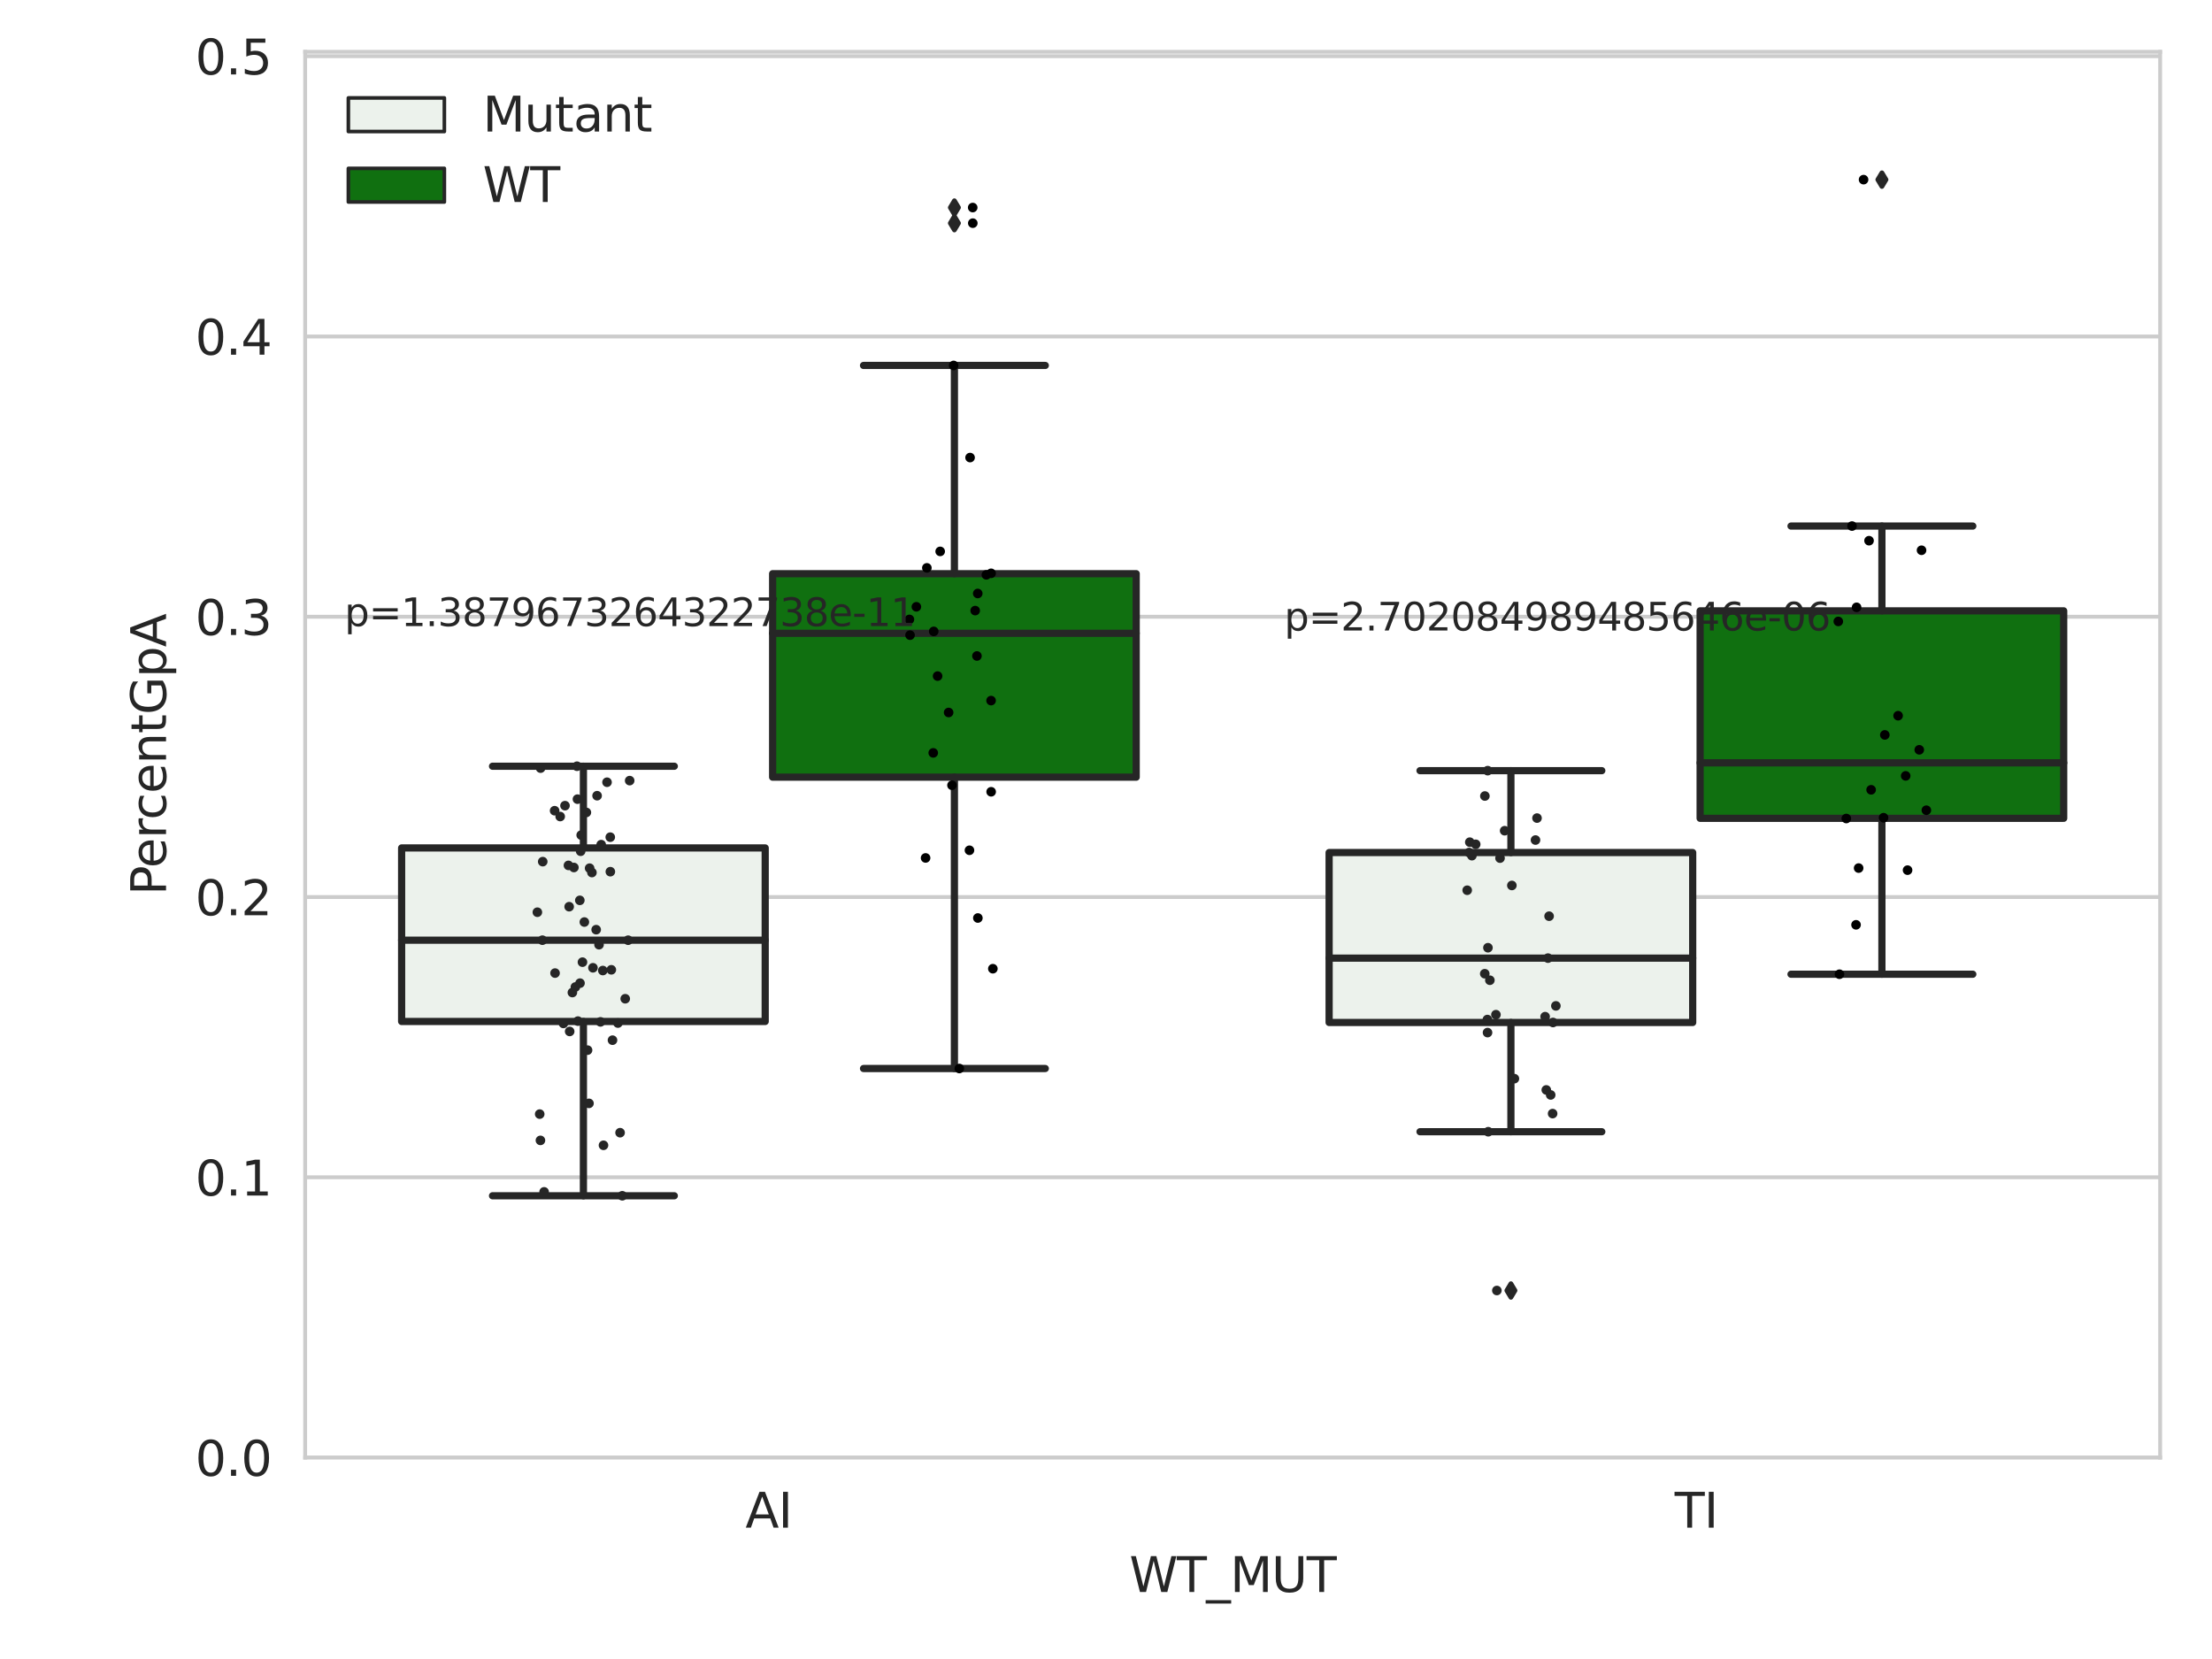 <?xml version="1.0" encoding="utf-8" standalone="no"?>
<!DOCTYPE svg PUBLIC "-//W3C//DTD SVG 1.1//EN"
  "http://www.w3.org/Graphics/SVG/1.1/DTD/svg11.dtd">
<svg xmlns:xlink="http://www.w3.org/1999/xlink" width="460.8pt" height="345.6pt" viewBox="0 0 460.8 345.6" xmlns="http://www.w3.org/2000/svg" version="1.1">
 <defs>
  <style type="text/css">*{stroke-linejoin: round; stroke-linecap: butt}</style>
 </defs>
 <g id="figure_1">
  <g id="patch_1">
   <path d="M 0 345.6 
L 460.8 345.6 
L 460.8 0 
L 0 0 
z
" style="fill: #ffffff"/>
  </g>
  <g id="axes_1">
   <g id="patch_2">
    <path d="M 63.571 303.64 
L 450 303.64 
L 450 10.8 
L 63.571 10.8 
z
" style="fill: #ffffff"/>
   </g>
   <g id="matplotlib.axis_1">
    <g id="xtick_1">
     <g id="text_1">
      <!-- AI -->
      <g style="fill: #262626" transform="translate(155.283 318.238)scale(0.1 -0.1)">
       <defs>
        <path id="DejaVuSans-41" d="M 2188 4044 
L 1331 1722 
L 3047 1722 
L 2188 4044 
z
M 1831 4666 
L 2547 4666 
L 4325 0 
L 3669 0 
L 3244 1197 
L 1141 1197 
L 716 0 
L 50 0 
L 1831 4666 
z
" transform="scale(0.016)"/>
        <path id="DejaVuSans-49" d="M 628 4666 
L 1259 4666 
L 1259 0 
L 628 0 
L 628 4666 
z
" transform="scale(0.016)"/>
       </defs>
       <use xlink:href="#DejaVuSans-41"/>
       <use xlink:href="#DejaVuSans-49" x="68.408"/>
      </g>
     </g>
    </g>
    <g id="xtick_2">
     <g id="text_2">
      <!-- TI -->
      <g style="fill: #262626" transform="translate(348.864 318.238)scale(0.1 -0.1)">
       <defs>
        <path id="DejaVuSans-54" d="M -19 4666 
L 3928 4666 
L 3928 4134 
L 2272 4134 
L 2272 0 
L 1638 0 
L 1638 4134 
L -19 4134 
L -19 4666 
z
" transform="scale(0.016)"/>
       </defs>
       <use xlink:href="#DejaVuSans-54"/>
       <use xlink:href="#DejaVuSans-49" x="61.084"/>
      </g>
     </g>
    </g>
    <g id="text_3">
     <!-- WT_MUT -->
     <g style="fill: #262626" transform="translate(235.261 331.638)scale(0.1 -0.1)">
      <defs>
       <path id="DejaVuSans-57" d="M 213 4666 
L 850 4666 
L 1831 722 
L 2809 4666 
L 3519 4666 
L 4500 722 
L 5478 4666 
L 6119 4666 
L 4947 0 
L 4153 0 
L 3169 4050 
L 2175 0 
L 1381 0 
L 213 4666 
z
" transform="scale(0.016)"/>
       <path id="DejaVuSans-5f" d="M 3263 -1063 
L 3263 -1509 
L -63 -1509 
L -63 -1063 
L 3263 -1063 
z
" transform="scale(0.016)"/>
       <path id="DejaVuSans-4d" d="M 628 4666 
L 1569 4666 
L 2759 1491 
L 3956 4666 
L 4897 4666 
L 4897 0 
L 4281 0 
L 4281 4097 
L 3078 897 
L 2444 897 
L 1241 4097 
L 1241 0 
L 628 0 
L 628 4666 
z
" transform="scale(0.016)"/>
       <path id="DejaVuSans-55" d="M 556 4666 
L 1191 4666 
L 1191 1831 
Q 1191 1081 1462 751 
Q 1734 422 2344 422 
Q 2950 422 3222 751 
Q 3494 1081 3494 1831 
L 3494 4666 
L 4128 4666 
L 4128 1753 
Q 4128 841 3676 375 
Q 3225 -91 2344 -91 
Q 1459 -91 1007 375 
Q 556 841 556 1753 
L 556 4666 
z
" transform="scale(0.016)"/>
      </defs>
      <use xlink:href="#DejaVuSans-57"/>
      <use xlink:href="#DejaVuSans-54" x="98.877"/>
      <use xlink:href="#DejaVuSans-5f" x="159.961"/>
      <use xlink:href="#DejaVuSans-4d" x="209.961"/>
      <use xlink:href="#DejaVuSans-55" x="296.24"/>
      <use xlink:href="#DejaVuSans-54" x="369.434"/>
     </g>
    </g>
   </g>
   <g id="matplotlib.axis_2">
    <g id="ytick_1">
     <g id="line2d_1">
      <path d="M 63.571 303.64 
L 450 303.64 
" clip-path="url(#pfbb193165b)" style="fill: none; stroke: #cccccc; stroke-width: 0.8; stroke-linecap: round"/>
     </g>
     <g id="text_4">
      <!-- 0.0 -->
      <g style="fill: #262626" transform="translate(40.668 307.439)scale(0.1 -0.1)">
       <defs>
        <path id="DejaVuSans-30" d="M 2034 4250 
Q 1547 4250 1301 3770 
Q 1056 3291 1056 2328 
Q 1056 1369 1301 889 
Q 1547 409 2034 409 
Q 2525 409 2770 889 
Q 3016 1369 3016 2328 
Q 3016 3291 2770 3770 
Q 2525 4250 2034 4250 
z
M 2034 4750 
Q 2819 4750 3233 4129 
Q 3647 3509 3647 2328 
Q 3647 1150 3233 529 
Q 2819 -91 2034 -91 
Q 1250 -91 836 529 
Q 422 1150 422 2328 
Q 422 3509 836 4129 
Q 1250 4750 2034 4750 
z
" transform="scale(0.016)"/>
        <path id="DejaVuSans-2e" d="M 684 794 
L 1344 794 
L 1344 0 
L 684 0 
L 684 794 
z
" transform="scale(0.016)"/>
       </defs>
       <use xlink:href="#DejaVuSans-30"/>
       <use xlink:href="#DejaVuSans-2e" x="63.623"/>
       <use xlink:href="#DejaVuSans-30" x="95.41"/>
      </g>
     </g>
    </g>
    <g id="ytick_2">
     <g id="line2d_2">
      <path d="M 63.571 245.254 
L 450 245.254 
" clip-path="url(#pfbb193165b)" style="fill: none; stroke: #cccccc; stroke-width: 0.8; stroke-linecap: round"/>
     </g>
     <g id="text_5">
      <!-- 0.1 -->
      <g style="fill: #262626" transform="translate(40.668 249.053)scale(0.1 -0.1)">
       <defs>
        <path id="DejaVuSans-31" d="M 794 531 
L 1825 531 
L 1825 4091 
L 703 3866 
L 703 4441 
L 1819 4666 
L 2450 4666 
L 2450 531 
L 3481 531 
L 3481 0 
L 794 0 
L 794 531 
z
" transform="scale(0.016)"/>
       </defs>
       <use xlink:href="#DejaVuSans-30"/>
       <use xlink:href="#DejaVuSans-2e" x="63.623"/>
       <use xlink:href="#DejaVuSans-31" x="95.41"/>
      </g>
     </g>
    </g>
    <g id="ytick_3">
     <g id="line2d_3">
      <path d="M 63.571 186.867 
L 450 186.867 
" clip-path="url(#pfbb193165b)" style="fill: none; stroke: #cccccc; stroke-width: 0.8; stroke-linecap: round"/>
     </g>
     <g id="text_6">
      <!-- 0.2 -->
      <g style="fill: #262626" transform="translate(40.668 190.666)scale(0.1 -0.1)">
       <defs>
        <path id="DejaVuSans-32" d="M 1228 531 
L 3431 531 
L 3431 0 
L 469 0 
L 469 531 
Q 828 903 1448 1529 
Q 2069 2156 2228 2338 
Q 2531 2678 2651 2914 
Q 2772 3150 2772 3378 
Q 2772 3750 2511 3984 
Q 2250 4219 1831 4219 
Q 1534 4219 1204 4116 
Q 875 4013 500 3803 
L 500 4441 
Q 881 4594 1212 4672 
Q 1544 4750 1819 4750 
Q 2544 4750 2975 4387 
Q 3406 4025 3406 3419 
Q 3406 3131 3298 2873 
Q 3191 2616 2906 2266 
Q 2828 2175 2409 1742 
Q 1991 1309 1228 531 
z
" transform="scale(0.016)"/>
       </defs>
       <use xlink:href="#DejaVuSans-30"/>
       <use xlink:href="#DejaVuSans-2e" x="63.623"/>
       <use xlink:href="#DejaVuSans-32" x="95.41"/>
      </g>
     </g>
    </g>
    <g id="ytick_4">
     <g id="line2d_4">
      <path d="M 63.571 128.481 
L 450 128.481 
" clip-path="url(#pfbb193165b)" style="fill: none; stroke: #cccccc; stroke-width: 0.8; stroke-linecap: round"/>
     </g>
     <g id="text_7">
      <!-- 0.3 -->
      <g style="fill: #262626" transform="translate(40.668 132.28)scale(0.1 -0.1)">
       <defs>
        <path id="DejaVuSans-33" d="M 2597 2516 
Q 3050 2419 3304 2112 
Q 3559 1806 3559 1356 
Q 3559 666 3084 287 
Q 2609 -91 1734 -91 
Q 1441 -91 1130 -33 
Q 819 25 488 141 
L 488 750 
Q 750 597 1062 519 
Q 1375 441 1716 441 
Q 2309 441 2620 675 
Q 2931 909 2931 1356 
Q 2931 1769 2642 2001 
Q 2353 2234 1838 2234 
L 1294 2234 
L 1294 2753 
L 1863 2753 
Q 2328 2753 2575 2939 
Q 2822 3125 2822 3475 
Q 2822 3834 2567 4026 
Q 2313 4219 1838 4219 
Q 1578 4219 1281 4162 
Q 984 4106 628 3988 
L 628 4550 
Q 988 4650 1302 4700 
Q 1616 4750 1894 4750 
Q 2613 4750 3031 4423 
Q 3450 4097 3450 3541 
Q 3450 3153 3228 2886 
Q 3006 2619 2597 2516 
z
" transform="scale(0.016)"/>
       </defs>
       <use xlink:href="#DejaVuSans-30"/>
       <use xlink:href="#DejaVuSans-2e" x="63.623"/>
       <use xlink:href="#DejaVuSans-33" x="95.41"/>
      </g>
     </g>
    </g>
    <g id="ytick_5">
     <g id="line2d_5">
      <path d="M 63.571 70.094 
L 450 70.094 
" clip-path="url(#pfbb193165b)" style="fill: none; stroke: #cccccc; stroke-width: 0.8; stroke-linecap: round"/>
     </g>
     <g id="text_8">
      <!-- 0.4 -->
      <g style="fill: #262626" transform="translate(40.668 73.893)scale(0.1 -0.1)">
       <defs>
        <path id="DejaVuSans-34" d="M 2419 4116 
L 825 1625 
L 2419 1625 
L 2419 4116 
z
M 2253 4666 
L 3047 4666 
L 3047 1625 
L 3713 1625 
L 3713 1100 
L 3047 1100 
L 3047 0 
L 2419 0 
L 2419 1100 
L 313 1100 
L 313 1709 
L 2253 4666 
z
" transform="scale(0.016)"/>
       </defs>
       <use xlink:href="#DejaVuSans-30"/>
       <use xlink:href="#DejaVuSans-2e" x="63.623"/>
       <use xlink:href="#DejaVuSans-34" x="95.41"/>
      </g>
     </g>
    </g>
    <g id="ytick_6">
     <g id="line2d_6">
      <path d="M 63.571 11.708 
L 450 11.708 
" clip-path="url(#pfbb193165b)" style="fill: none; stroke: #cccccc; stroke-width: 0.8; stroke-linecap: round"/>
     </g>
     <g id="text_9">
      <!-- 0.5 -->
      <g style="fill: #262626" transform="translate(40.668 15.507)scale(0.1 -0.1)">
       <defs>
        <path id="DejaVuSans-35" d="M 691 4666 
L 3169 4666 
L 3169 4134 
L 1269 4134 
L 1269 2991 
Q 1406 3038 1543 3061 
Q 1681 3084 1819 3084 
Q 2600 3084 3056 2656 
Q 3513 2228 3513 1497 
Q 3513 744 3044 326 
Q 2575 -91 1722 -91 
Q 1428 -91 1123 -41 
Q 819 9 494 109 
L 494 744 
Q 775 591 1075 516 
Q 1375 441 1709 441 
Q 2250 441 2565 725 
Q 2881 1009 2881 1497 
Q 2881 1984 2565 2268 
Q 2250 2553 1709 2553 
Q 1456 2553 1204 2497 
Q 953 2441 691 2322 
L 691 4666 
z
" transform="scale(0.016)"/>
       </defs>
       <use xlink:href="#DejaVuSans-30"/>
       <use xlink:href="#DejaVuSans-2e" x="63.623"/>
       <use xlink:href="#DejaVuSans-35" x="95.41"/>
      </g>
     </g>
    </g>
    <g id="text_10">
     <!-- PercentGpA -->
     <g style="fill: #262626" transform="translate(34.588 186.497)rotate(-90)scale(0.1 -0.1)">
      <defs>
       <path id="DejaVuSans-50" d="M 1259 4147 
L 1259 2394 
L 2053 2394 
Q 2494 2394 2734 2622 
Q 2975 2850 2975 3272 
Q 2975 3691 2734 3919 
Q 2494 4147 2053 4147 
L 1259 4147 
z
M 628 4666 
L 2053 4666 
Q 2838 4666 3239 4311 
Q 3641 3956 3641 3272 
Q 3641 2581 3239 2228 
Q 2838 1875 2053 1875 
L 1259 1875 
L 1259 0 
L 628 0 
L 628 4666 
z
" transform="scale(0.016)"/>
       <path id="DejaVuSans-65" d="M 3597 1894 
L 3597 1613 
L 953 1613 
Q 991 1019 1311 708 
Q 1631 397 2203 397 
Q 2534 397 2845 478 
Q 3156 559 3463 722 
L 3463 178 
Q 3153 47 2828 -22 
Q 2503 -91 2169 -91 
Q 1331 -91 842 396 
Q 353 884 353 1716 
Q 353 2575 817 3079 
Q 1281 3584 2069 3584 
Q 2775 3584 3186 3129 
Q 3597 2675 3597 1894 
z
M 3022 2063 
Q 3016 2534 2758 2815 
Q 2500 3097 2075 3097 
Q 1594 3097 1305 2825 
Q 1016 2553 972 2059 
L 3022 2063 
z
" transform="scale(0.016)"/>
       <path id="DejaVuSans-72" d="M 2631 2963 
Q 2534 3019 2420 3045 
Q 2306 3072 2169 3072 
Q 1681 3072 1420 2755 
Q 1159 2438 1159 1844 
L 1159 0 
L 581 0 
L 581 3500 
L 1159 3500 
L 1159 2956 
Q 1341 3275 1631 3429 
Q 1922 3584 2338 3584 
Q 2397 3584 2469 3576 
Q 2541 3569 2628 3553 
L 2631 2963 
z
" transform="scale(0.016)"/>
       <path id="DejaVuSans-63" d="M 3122 3366 
L 3122 2828 
Q 2878 2963 2633 3030 
Q 2388 3097 2138 3097 
Q 1578 3097 1268 2742 
Q 959 2388 959 1747 
Q 959 1106 1268 751 
Q 1578 397 2138 397 
Q 2388 397 2633 464 
Q 2878 531 3122 666 
L 3122 134 
Q 2881 22 2623 -34 
Q 2366 -91 2075 -91 
Q 1284 -91 818 406 
Q 353 903 353 1747 
Q 353 2603 823 3093 
Q 1294 3584 2113 3584 
Q 2378 3584 2631 3529 
Q 2884 3475 3122 3366 
z
" transform="scale(0.016)"/>
       <path id="DejaVuSans-6e" d="M 3513 2113 
L 3513 0 
L 2938 0 
L 2938 2094 
Q 2938 2591 2744 2837 
Q 2550 3084 2163 3084 
Q 1697 3084 1428 2787 
Q 1159 2491 1159 1978 
L 1159 0 
L 581 0 
L 581 3500 
L 1159 3500 
L 1159 2956 
Q 1366 3272 1645 3428 
Q 1925 3584 2291 3584 
Q 2894 3584 3203 3211 
Q 3513 2838 3513 2113 
z
" transform="scale(0.016)"/>
       <path id="DejaVuSans-74" d="M 1172 4494 
L 1172 3500 
L 2356 3500 
L 2356 3053 
L 1172 3053 
L 1172 1153 
Q 1172 725 1289 603 
Q 1406 481 1766 481 
L 2356 481 
L 2356 0 
L 1766 0 
Q 1100 0 847 248 
Q 594 497 594 1153 
L 594 3053 
L 172 3053 
L 172 3500 
L 594 3500 
L 594 4494 
L 1172 4494 
z
" transform="scale(0.016)"/>
       <path id="DejaVuSans-47" d="M 3809 666 
L 3809 1919 
L 2778 1919 
L 2778 2438 
L 4434 2438 
L 4434 434 
Q 4069 175 3628 42 
Q 3188 -91 2688 -91 
Q 1594 -91 976 548 
Q 359 1188 359 2328 
Q 359 3472 976 4111 
Q 1594 4750 2688 4750 
Q 3144 4750 3555 4637 
Q 3966 4525 4313 4306 
L 4313 3634 
Q 3963 3931 3569 4081 
Q 3175 4231 2741 4231 
Q 1884 4231 1454 3753 
Q 1025 3275 1025 2328 
Q 1025 1384 1454 906 
Q 1884 428 2741 428 
Q 3075 428 3337 486 
Q 3600 544 3809 666 
z
" transform="scale(0.016)"/>
       <path id="DejaVuSans-70" d="M 1159 525 
L 1159 -1331 
L 581 -1331 
L 581 3500 
L 1159 3500 
L 1159 2969 
Q 1341 3281 1617 3432 
Q 1894 3584 2278 3584 
Q 2916 3584 3314 3078 
Q 3713 2572 3713 1747 
Q 3713 922 3314 415 
Q 2916 -91 2278 -91 
Q 1894 -91 1617 61 
Q 1341 213 1159 525 
z
M 3116 1747 
Q 3116 2381 2855 2742 
Q 2594 3103 2138 3103 
Q 1681 3103 1420 2742 
Q 1159 2381 1159 1747 
Q 1159 1113 1420 752 
Q 1681 391 2138 391 
Q 2594 391 2855 752 
Q 3116 1113 3116 1747 
z
" transform="scale(0.016)"/>
      </defs>
      <use xlink:href="#DejaVuSans-50"/>
      <use xlink:href="#DejaVuSans-65" x="56.678"/>
      <use xlink:href="#DejaVuSans-72" x="118.201"/>
      <use xlink:href="#DejaVuSans-63" x="157.064"/>
      <use xlink:href="#DejaVuSans-65" x="212.045"/>
      <use xlink:href="#DejaVuSans-6e" x="273.568"/>
      <use xlink:href="#DejaVuSans-74" x="336.947"/>
      <use xlink:href="#DejaVuSans-47" x="376.156"/>
      <use xlink:href="#DejaVuSans-70" x="453.646"/>
      <use xlink:href="#DejaVuSans-41" x="517.123"/>
     </g>
    </g>
   </g>
   <g id="patch_3">
    <path d="M 83.666 212.794 
L 159.406 212.794 
L 159.406 176.641 
L 83.666 176.641 
L 83.666 212.794 
z
" clip-path="url(#pfbb193165b)" style="fill: #ecf2ec; stroke: #262626; stroke-width: 1.5; stroke-linejoin: miter"/>
   </g>
   <g id="patch_4">
    <path d="M 160.951 161.899 
L 236.691 161.899 
L 236.691 119.509 
L 160.951 119.509 
L 160.951 161.899 
z
" clip-path="url(#pfbb193165b)" style="fill: #107010; stroke: #262626; stroke-width: 1.5; stroke-linejoin: miter"/>
   </g>
   <g id="patch_5">
    <path d="M 276.88 213.004 
L 352.62 213.004 
L 352.62 177.6 
L 276.88 177.6 
L 276.88 213.004 
z
" clip-path="url(#pfbb193165b)" style="fill: #ecf2ec; stroke: #262626; stroke-width: 1.5; stroke-linejoin: miter"/>
   </g>
   <g id="patch_6">
    <path d="M 354.166 170.469 
L 429.906 170.469 
L 429.906 127.249 
L 354.166 127.249 
L 354.166 170.469 
z
" clip-path="url(#pfbb193165b)" style="fill: #107010; stroke: #262626; stroke-width: 1.5; stroke-linejoin: miter"/>
   </g>
   <g id="patch_7">
    <path d="M 160.178 303.64 
L 160.178 303.64 
L 160.178 303.64 
L 160.178 303.64 
z
" clip-path="url(#pfbb193165b)" style="fill: #ecf2ec; stroke: #262626; stroke-width: 0.75; stroke-linejoin: miter"/>
   </g>
   <g id="patch_8">
    <path d="M 160.178 303.64 
L 160.178 303.64 
L 160.178 303.64 
L 160.178 303.64 
z
" clip-path="url(#pfbb193165b)" style="fill: #107010; stroke: #262626; stroke-width: 0.75; stroke-linejoin: miter"/>
   </g>
   <g id="PathCollection_1"/>
   <g id="PathCollection_2"/>
   <g id="line2d_7">
    <path d="M 121.536 212.794 
L 121.536 249.101 
" clip-path="url(#pfbb193165b)" style="fill: none; stroke: #262626; stroke-width: 1.5; stroke-linecap: round"/>
   </g>
   <g id="line2d_8">
    <path d="M 121.536 176.641 
L 121.536 159.619 
" clip-path="url(#pfbb193165b)" style="fill: none; stroke: #262626; stroke-width: 1.5; stroke-linecap: round"/>
   </g>
   <g id="line2d_9">
    <path d="M 102.601 249.101 
L 140.471 249.101 
" clip-path="url(#pfbb193165b)" style="fill: none; stroke: #262626; stroke-width: 1.5; stroke-linecap: round"/>
   </g>
   <g id="line2d_10">
    <path d="M 102.601 159.619 
L 140.471 159.619 
" clip-path="url(#pfbb193165b)" style="fill: none; stroke: #262626; stroke-width: 1.5; stroke-linecap: round"/>
   </g>
   <g id="line2d_11"/>
   <g id="line2d_12">
    <path d="M 198.821 161.899 
L 198.821 222.591 
" clip-path="url(#pfbb193165b)" style="fill: none; stroke: #262626; stroke-width: 1.5; stroke-linecap: round"/>
   </g>
   <g id="line2d_13">
    <path d="M 198.821 119.509 
L 198.821 76.129 
" clip-path="url(#pfbb193165b)" style="fill: none; stroke: #262626; stroke-width: 1.5; stroke-linecap: round"/>
   </g>
   <g id="line2d_14">
    <path d="M 179.886 222.591 
L 217.756 222.591 
" clip-path="url(#pfbb193165b)" style="fill: none; stroke: #262626; stroke-width: 1.5; stroke-linecap: round"/>
   </g>
   <g id="line2d_15">
    <path d="M 179.886 76.129 
L 217.756 76.129 
" clip-path="url(#pfbb193165b)" style="fill: none; stroke: #262626; stroke-width: 1.5; stroke-linecap: round"/>
   </g>
   <g id="line2d_16">
    <defs>
     <path id="m02e4111656" d="M -0 1.414 
L 0.849 0 
L 0 -1.414 
L -0.849 -0 
z
" style="stroke: #262626; stroke-linejoin: miter"/>
    </defs>
    <g clip-path="url(#pfbb193165b)">
     <use xlink:href="#m02e4111656" x="198.821" y="46.489" style="fill: #262626; stroke: #262626; stroke-linejoin: miter"/>
     <use xlink:href="#m02e4111656" x="198.821" y="43.237" style="fill: #262626; stroke: #262626; stroke-linejoin: miter"/>
    </g>
   </g>
   <g id="line2d_17">
    <path d="M 314.75 213.004 
L 314.75 235.759 
" clip-path="url(#pfbb193165b)" style="fill: none; stroke: #262626; stroke-width: 1.5; stroke-linecap: round"/>
   </g>
   <g id="line2d_18">
    <path d="M 314.75 177.6 
L 314.75 160.543 
" clip-path="url(#pfbb193165b)" style="fill: none; stroke: #262626; stroke-width: 1.5; stroke-linecap: round"/>
   </g>
   <g id="line2d_19">
    <path d="M 295.815 235.759 
L 333.685 235.759 
" clip-path="url(#pfbb193165b)" style="fill: none; stroke: #262626; stroke-width: 1.5; stroke-linecap: round"/>
   </g>
   <g id="line2d_20">
    <path d="M 295.815 160.543 
L 333.685 160.543 
" clip-path="url(#pfbb193165b)" style="fill: none; stroke: #262626; stroke-width: 1.5; stroke-linecap: round"/>
   </g>
   <g id="line2d_21">
    <g clip-path="url(#pfbb193165b)">
     <use xlink:href="#m02e4111656" x="314.75" y="268.836" style="fill: #262626; stroke: #262626; stroke-linejoin: miter"/>
    </g>
   </g>
   <g id="line2d_22">
    <path d="M 392.036 170.469 
L 392.036 202.948 
" clip-path="url(#pfbb193165b)" style="fill: none; stroke: #262626; stroke-width: 1.5; stroke-linecap: round"/>
   </g>
   <g id="line2d_23">
    <path d="M 392.036 127.249 
L 392.036 109.589 
" clip-path="url(#pfbb193165b)" style="fill: none; stroke: #262626; stroke-width: 1.5; stroke-linecap: round"/>
   </g>
   <g id="line2d_24">
    <path d="M 373.101 202.948 
L 410.971 202.948 
" clip-path="url(#pfbb193165b)" style="fill: none; stroke: #262626; stroke-width: 1.5; stroke-linecap: round"/>
   </g>
   <g id="line2d_25">
    <path d="M 373.101 109.589 
L 410.971 109.589 
" clip-path="url(#pfbb193165b)" style="fill: none; stroke: #262626; stroke-width: 1.5; stroke-linecap: round"/>
   </g>
   <g id="line2d_26">
    <g clip-path="url(#pfbb193165b)">
     <use xlink:href="#m02e4111656" x="392.036" y="37.422" style="fill: #262626; stroke: #262626; stroke-linejoin: miter"/>
    </g>
   </g>
   <g id="line2d_27">
    <path d="M 83.666 195.859 
L 159.406 195.859 
" clip-path="url(#pfbb193165b)" style="fill: none; stroke: #262626; stroke-width: 1.5; stroke-linecap: round"/>
   </g>
   <g id="line2d_28">
    <path d="M 160.951 131.921 
L 236.691 131.921 
" clip-path="url(#pfbb193165b)" style="fill: none; stroke: #262626; stroke-width: 1.5; stroke-linecap: round"/>
   </g>
   <g id="line2d_29">
    <path d="M 276.88 199.593 
L 352.62 199.593 
" clip-path="url(#pfbb193165b)" style="fill: none; stroke: #262626; stroke-width: 1.5; stroke-linecap: round"/>
   </g>
   <g id="line2d_30">
    <path d="M 354.166 158.914 
L 429.906 158.914 
" clip-path="url(#pfbb193165b)" style="fill: none; stroke: #262626; stroke-width: 1.5; stroke-linecap: round"/>
   </g>
   <g id="patch_9">
    <path d="M 63.571 303.64 
L 63.571 10.8 
" style="fill: none; stroke: #cccccc; stroke-width: 0.8; stroke-linejoin: miter; stroke-linecap: square"/>
   </g>
   <g id="patch_10">
    <path d="M 450 303.64 
L 450 10.8 
" style="fill: none; stroke: #cccccc; stroke-width: 0.8; stroke-linejoin: miter; stroke-linecap: square"/>
   </g>
   <g id="patch_11">
    <path d="M 63.571 303.64 
L 450 303.64 
" style="fill: none; stroke: #cccccc; stroke-width: 0.8; stroke-linejoin: miter; stroke-linecap: square"/>
   </g>
   <g id="patch_12">
    <path d="M 63.571 10.8 
L 450 10.8 
" style="fill: none; stroke: #cccccc; stroke-width: 0.8; stroke-linejoin: miter; stroke-linecap: square"/>
   </g>
   <g id="PathCollection_3">
    <defs>
     <path id="C0_0_5993af9d58" d="M 0 1 
C 0.265 1 0.52 0.895 0.707 0.707 
C 0.895 0.52 1 0.265 1 -0 
C 1 -0.265 0.895 -0.52 0.707 -0.707 
C 0.52 -0.895 0.265 -1 0 -1 
C -0.265 -1 -0.52 -0.895 -0.707 -0.707 
C -0.895 -0.52 -1 -0.265 -1 0 
C -1 0.265 -0.895 0.52 -0.707 0.707 
C -0.52 0.895 -0.265 1 0 1 
z
"/>
    </defs>
    <g clip-path="url(#pfbb193165b)">
     <use xlink:href="#C0_0_5993af9d58" x="119.237" y="206.765" style="fill: #262626"/>
    </g>
    <g clip-path="url(#pfbb193165b)">
     <use xlink:href="#C0_0_5993af9d58" x="111.944" y="190.032" style="fill: #262626"/>
    </g>
    <g clip-path="url(#pfbb193165b)">
     <use xlink:href="#C0_0_5993af9d58" x="118.418" y="180.276" style="fill: #262626"/>
    </g>
    <g clip-path="url(#pfbb193165b)">
     <use xlink:href="#C0_0_5993af9d58" x="118.566" y="188.88" style="fill: #262626"/>
    </g>
    <g clip-path="url(#pfbb193165b)">
     <use xlink:href="#C0_0_5993af9d58" x="120.788" y="187.558" style="fill: #262626"/>
    </g>
    <g clip-path="url(#pfbb193165b)">
     <use xlink:href="#C0_0_5993af9d58" x="128.727" y="213.121" style="fill: #262626"/>
    </g>
    <g clip-path="url(#pfbb193165b)">
     <use xlink:href="#C0_0_5993af9d58" x="120.203" y="159.619" style="fill: #262626"/>
    </g>
    <g clip-path="url(#pfbb193165b)">
     <use xlink:href="#C0_0_5993af9d58" x="126.456" y="162.954" style="fill: #262626"/>
    </g>
    <g clip-path="url(#pfbb193165b)">
     <use xlink:href="#C0_0_5993af9d58" x="122.696" y="229.851" style="fill: #262626"/>
    </g>
    <g clip-path="url(#pfbb193165b)">
     <use xlink:href="#C0_0_5993af9d58" x="112.616" y="160.012" style="fill: #262626"/>
    </g>
    <g clip-path="url(#pfbb193165b)">
     <use xlink:href="#C0_0_5993af9d58" x="131.171" y="162.616" style="fill: #262626"/>
    </g>
    <g clip-path="url(#pfbb193165b)">
     <use xlink:href="#C0_0_5993af9d58" x="127.128" y="174.397" style="fill: #262626"/>
    </g>
    <g clip-path="url(#pfbb193165b)">
     <use xlink:href="#C0_0_5993af9d58" x="125.581" y="202.18" style="fill: #262626"/>
    </g>
    <g clip-path="url(#pfbb193165b)">
     <use xlink:href="#C0_0_5993af9d58" x="127.147" y="181.587" style="fill: #262626"/>
    </g>
    <g clip-path="url(#pfbb193165b)">
     <use xlink:href="#C0_0_5993af9d58" x="129.633" y="249.101" style="fill: #262626"/>
    </g>
    <g clip-path="url(#pfbb193165b)">
     <use xlink:href="#C0_0_5993af9d58" x="115.628" y="202.71" style="fill: #262626"/>
    </g>
    <g clip-path="url(#pfbb193165b)">
     <use xlink:href="#C0_0_5993af9d58" x="130.247" y="208.057" style="fill: #262626"/>
    </g>
    <g clip-path="url(#pfbb193165b)">
     <use xlink:href="#C0_0_5993af9d58" x="121.073" y="173.966" style="fill: #262626"/>
    </g>
    <g clip-path="url(#pfbb193165b)">
     <use xlink:href="#C0_0_5993af9d58" x="117.374" y="213.2" style="fill: #262626"/>
    </g>
    <g clip-path="url(#pfbb193165b)">
     <use xlink:href="#C0_0_5993af9d58" x="125.717" y="238.587" style="fill: #262626"/>
    </g>
    <g clip-path="url(#pfbb193165b)">
     <use xlink:href="#C0_0_5993af9d58" x="124.788" y="196.799" style="fill: #262626"/>
    </g>
    <g clip-path="url(#pfbb193165b)">
     <use xlink:href="#C0_0_5993af9d58" x="113.35" y="248.288" style="fill: #262626"/>
    </g>
    <g clip-path="url(#pfbb193165b)">
     <use xlink:href="#C0_0_5993af9d58" x="120.963" y="177.327" style="fill: #262626"/>
    </g>
    <g clip-path="url(#pfbb193165b)">
     <use xlink:href="#C0_0_5993af9d58" x="112.991" y="195.859" style="fill: #262626"/>
    </g>
    <g clip-path="url(#pfbb193165b)">
     <use xlink:href="#C0_0_5993af9d58" x="123.525" y="201.607" style="fill: #262626"/>
    </g>
    <g clip-path="url(#pfbb193165b)">
     <use xlink:href="#C0_0_5993af9d58" x="125.09" y="212.874" style="fill: #262626"/>
    </g>
    <g clip-path="url(#pfbb193165b)">
     <use xlink:href="#C0_0_5993af9d58" x="112.43" y="232.088" style="fill: #262626"/>
    </g>
    <g clip-path="url(#pfbb193165b)">
     <use xlink:href="#C0_0_5993af9d58" x="115.538" y="168.884" style="fill: #262626"/>
    </g>
    <g clip-path="url(#pfbb193165b)">
     <use xlink:href="#C0_0_5993af9d58" x="122.153" y="169.244" style="fill: #262626"/>
    </g>
    <g clip-path="url(#pfbb193165b)">
     <use xlink:href="#C0_0_5993af9d58" x="120.297" y="166.476" style="fill: #262626"/>
    </g>
    <g clip-path="url(#pfbb193165b)">
     <use xlink:href="#C0_0_5993af9d58" x="127.595" y="216.689" style="fill: #262626"/>
    </g>
    <g clip-path="url(#pfbb193165b)">
     <use xlink:href="#C0_0_5993af9d58" x="121.733" y="192.078" style="fill: #262626"/>
    </g>
    <g clip-path="url(#pfbb193165b)">
     <use xlink:href="#C0_0_5993af9d58" x="127.351" y="202.026" style="fill: #262626"/>
    </g>
    <g clip-path="url(#pfbb193165b)">
     <use xlink:href="#C0_0_5993af9d58" x="113.061" y="179.497" style="fill: #262626"/>
    </g>
    <g clip-path="url(#pfbb193165b)">
     <use xlink:href="#C0_0_5993af9d58" x="120.395" y="212.714" style="fill: #262626"/>
    </g>
    <g clip-path="url(#pfbb193165b)">
     <use xlink:href="#C0_0_5993af9d58" x="119.861" y="205.611" style="fill: #262626"/>
    </g>
    <g clip-path="url(#pfbb193165b)">
     <use xlink:href="#C0_0_5993af9d58" x="122.826" y="180.86" style="fill: #262626"/>
    </g>
    <g clip-path="url(#pfbb193165b)">
     <use xlink:href="#C0_0_5993af9d58" x="116.698" y="170.099" style="fill: #262626"/>
    </g>
    <g clip-path="url(#pfbb193165b)">
     <use xlink:href="#C0_0_5993af9d58" x="118.674" y="214.869" style="fill: #262626"/>
    </g>
    <g clip-path="url(#pfbb193165b)">
     <use xlink:href="#C0_0_5993af9d58" x="125.237" y="175.955" style="fill: #262626"/>
    </g>
    <g clip-path="url(#pfbb193165b)">
     <use xlink:href="#C0_0_5993af9d58" x="124.386" y="165.761" style="fill: #262626"/>
    </g>
    <g clip-path="url(#pfbb193165b)">
     <use xlink:href="#C0_0_5993af9d58" x="129.174" y="235.961" style="fill: #262626"/>
    </g>
    <g clip-path="url(#pfbb193165b)">
     <use xlink:href="#C0_0_5993af9d58" x="123.31" y="181.767" style="fill: #262626"/>
    </g>
    <g clip-path="url(#pfbb193165b)">
     <use xlink:href="#C0_0_5993af9d58" x="117.702" y="167.833" style="fill: #262626"/>
    </g>
    <g clip-path="url(#pfbb193165b)">
     <use xlink:href="#C0_0_5993af9d58" x="124.194" y="193.667" style="fill: #262626"/>
    </g>
    <g clip-path="url(#pfbb193165b)">
     <use xlink:href="#C0_0_5993af9d58" x="120.827" y="204.808" style="fill: #262626"/>
    </g>
    <g clip-path="url(#pfbb193165b)">
     <use xlink:href="#C0_0_5993af9d58" x="122.401" y="218.763" style="fill: #262626"/>
    </g>
    <g clip-path="url(#pfbb193165b)">
     <use xlink:href="#C0_0_5993af9d58" x="130.851" y="195.864" style="fill: #262626"/>
    </g>
    <g clip-path="url(#pfbb193165b)">
     <use xlink:href="#C0_0_5993af9d58" x="112.583" y="237.563" style="fill: #262626"/>
    </g>
    <g clip-path="url(#pfbb193165b)">
     <use xlink:href="#C0_0_5993af9d58" x="121.338" y="200.437" style="fill: #262626"/>
    </g>
    <g clip-path="url(#pfbb193165b)">
     <use xlink:href="#C0_0_5993af9d58" x="119.554" y="180.713" style="fill: #262626"/>
    </g>
   </g>
   <g id="PathCollection_4">
    <defs>
     <path id="C1_0_509f7940a9" d="M 0 1 
C 0.265 1 0.52 0.895 0.707 0.707 
C 0.895 0.52 1 0.265 1 -0 
C 1 -0.265 0.895 -0.52 0.707 -0.707 
C 0.52 -0.895 0.265 -1 0 -1 
C -0.265 -1 -0.52 -0.895 -0.707 -0.707 
C -0.895 -0.52 -1 -0.265 -1 0 
C -1 0.265 -0.895 0.52 -0.707 0.707 
C -0.52 0.895 -0.265 1 0 1 
z
"/>
    </defs>
    <g clip-path="url(#pfbb193165b)">
     <use xlink:href="#C1_0_509f7940a9" x="195.857" y="114.865"/>
    </g>
    <g clip-path="url(#pfbb193165b)">
     <use xlink:href="#C1_0_509f7940a9" x="190.898" y="126.406"/>
    </g>
    <g clip-path="url(#pfbb193165b)">
     <use xlink:href="#C1_0_509f7940a9" x="205.478" y="119.747"/>
    </g>
    <g clip-path="url(#pfbb193165b)">
     <use xlink:href="#C1_0_509f7940a9" x="203.15" y="127.199"/>
    </g>
    <g clip-path="url(#pfbb193165b)">
     <use xlink:href="#C1_0_509f7940a9" x="206.466" y="119.43"/>
    </g>
    <g clip-path="url(#pfbb193165b)">
     <use xlink:href="#C1_0_509f7940a9" x="194.514" y="131.529"/>
    </g>
    <g clip-path="url(#pfbb193165b)">
     <use xlink:href="#C1_0_509f7940a9" x="194.411" y="156.839"/>
    </g>
    <g clip-path="url(#pfbb193165b)">
     <use xlink:href="#C1_0_509f7940a9" x="203.681" y="123.635"/>
    </g>
    <g clip-path="url(#pfbb193165b)">
     <use xlink:href="#C1_0_509f7940a9" x="206.46" y="145.947"/>
    </g>
    <g clip-path="url(#pfbb193165b)">
     <use xlink:href="#C1_0_509f7940a9" x="193.083" y="118.297"/>
    </g>
    <g clip-path="url(#pfbb193165b)">
     <use xlink:href="#C1_0_509f7940a9" x="198.659" y="76.129"/>
    </g>
    <g clip-path="url(#pfbb193165b)">
     <use xlink:href="#C1_0_509f7940a9" x="203.707" y="191.238"/>
    </g>
    <g clip-path="url(#pfbb193165b)">
     <use xlink:href="#C1_0_509f7940a9" x="202.083" y="95.32"/>
    </g>
    <g clip-path="url(#pfbb193165b)">
     <use xlink:href="#C1_0_509f7940a9" x="203.516" y="136.652"/>
    </g>
    <g clip-path="url(#pfbb193165b)">
     <use xlink:href="#C1_0_509f7940a9" x="197.617" y="148.425"/>
    </g>
    <g clip-path="url(#pfbb193165b)">
     <use xlink:href="#C1_0_509f7940a9" x="192.818" y="178.725"/>
    </g>
    <g clip-path="url(#pfbb193165b)">
     <use xlink:href="#C1_0_509f7940a9" x="206.83" y="201.8"/>
    </g>
    <g clip-path="url(#pfbb193165b)">
     <use xlink:href="#C1_0_509f7940a9" x="202.651" y="46.489"/>
    </g>
    <g clip-path="url(#pfbb193165b)">
     <use xlink:href="#C1_0_509f7940a9" x="201.957" y="177.127"/>
    </g>
    <g clip-path="url(#pfbb193165b)">
     <use xlink:href="#C1_0_509f7940a9" x="199.845" y="222.591"/>
    </g>
    <g clip-path="url(#pfbb193165b)">
     <use xlink:href="#C1_0_509f7940a9" x="206.475" y="164.942"/>
    </g>
    <g clip-path="url(#pfbb193165b)">
     <use xlink:href="#C1_0_509f7940a9" x="189.448" y="129.038"/>
    </g>
    <g clip-path="url(#pfbb193165b)">
     <use xlink:href="#C1_0_509f7940a9" x="198.318" y="163.585"/>
    </g>
    <g clip-path="url(#pfbb193165b)">
     <use xlink:href="#C1_0_509f7940a9" x="189.578" y="132.314"/>
    </g>
    <g clip-path="url(#pfbb193165b)">
     <use xlink:href="#C1_0_509f7940a9" x="195.318" y="140.841"/>
    </g>
    <g clip-path="url(#pfbb193165b)">
     <use xlink:href="#C1_0_509f7940a9" x="202.633" y="43.237"/>
    </g>
   </g>
   <g id="PathCollection_5">
    <defs>
     <path id="C2_0_63b9f20090" d="M 0 1 
C 0.265 1 0.52 0.895 0.707 0.707 
C 0.895 0.52 1 0.265 1 -0 
C 1 -0.265 0.895 -0.52 0.707 -0.707 
C 0.52 -0.895 0.265 -1 0 -1 
C -0.265 -1 -0.52 -0.895 -0.707 -0.707 
C -0.895 -0.52 -1 -0.265 -1 0 
C -1 0.265 -0.895 0.52 -0.707 0.707 
C -0.52 0.895 -0.265 1 0 1 
z
"/>
    </defs>
    <g clip-path="url(#pfbb193165b)">
     <use xlink:href="#C2_0_63b9f20090" x="310.367" y="204.2" style="fill: #262626"/>
    </g>
    <g clip-path="url(#pfbb193165b)">
     <use xlink:href="#C2_0_63b9f20090" x="312.483" y="178.762" style="fill: #262626"/>
    </g>
    <g clip-path="url(#pfbb193165b)">
     <use xlink:href="#C2_0_63b9f20090" x="319.872" y="174.997" style="fill: #262626"/>
    </g>
    <g clip-path="url(#pfbb193165b)">
     <use xlink:href="#C2_0_63b9f20090" x="305.646" y="185.453" style="fill: #262626"/>
    </g>
    <g clip-path="url(#pfbb193165b)">
     <use xlink:href="#C2_0_63b9f20090" x="323.522" y="213.004" style="fill: #262626"/>
    </g>
    <g clip-path="url(#pfbb193165b)">
     <use xlink:href="#C2_0_63b9f20090" x="309.303" y="202.842" style="fill: #262626"/>
    </g>
    <g clip-path="url(#pfbb193165b)">
     <use xlink:href="#C2_0_63b9f20090" x="310.027" y="235.759" style="fill: #262626"/>
    </g>
    <g clip-path="url(#pfbb193165b)">
     <use xlink:href="#C2_0_63b9f20090" x="307.417" y="175.884" style="fill: #262626"/>
    </g>
    <g clip-path="url(#pfbb193165b)">
     <use xlink:href="#C2_0_63b9f20090" x="313.446" y="173.054" style="fill: #262626"/>
    </g>
    <g clip-path="url(#pfbb193165b)">
     <use xlink:href="#C2_0_63b9f20090" x="311.633" y="211.377" style="fill: #262626"/>
    </g>
    <g clip-path="url(#pfbb193165b)">
     <use xlink:href="#C2_0_63b9f20090" x="309.966" y="197.428" style="fill: #262626"/>
    </g>
    <g clip-path="url(#pfbb193165b)">
     <use xlink:href="#C2_0_63b9f20090" x="315.477" y="224.705" style="fill: #262626"/>
    </g>
    <g clip-path="url(#pfbb193165b)">
     <use xlink:href="#C2_0_63b9f20090" x="322.706" y="190.86" style="fill: #262626"/>
    </g>
    <g clip-path="url(#pfbb193165b)">
     <use xlink:href="#C2_0_63b9f20090" x="320.188" y="170.422" style="fill: #262626"/>
    </g>
    <g clip-path="url(#pfbb193165b)">
     <use xlink:href="#C2_0_63b9f20090" x="323.44" y="231.982" style="fill: #262626"/>
    </g>
    <g clip-path="url(#pfbb193165b)">
     <use xlink:href="#C2_0_63b9f20090" x="309.912" y="160.543" style="fill: #262626"/>
    </g>
    <g clip-path="url(#pfbb193165b)">
     <use xlink:href="#C2_0_63b9f20090" x="306.186" y="175.441" style="fill: #262626"/>
    </g>
    <g clip-path="url(#pfbb193165b)">
     <use xlink:href="#C2_0_63b9f20090" x="306.625" y="178.251" style="fill: #262626"/>
    </g>
    <g clip-path="url(#pfbb193165b)">
     <use xlink:href="#C2_0_63b9f20090" x="324.119" y="209.543" style="fill: #262626"/>
    </g>
    <g clip-path="url(#pfbb193165b)">
     <use xlink:href="#C2_0_63b9f20090" x="321.879" y="211.788" style="fill: #262626"/>
    </g>
    <g clip-path="url(#pfbb193165b)">
     <use xlink:href="#C2_0_63b9f20090" x="314.948" y="184.458" style="fill: #262626"/>
    </g>
    <g clip-path="url(#pfbb193165b)">
     <use xlink:href="#C2_0_63b9f20090" x="322.47" y="199.593" style="fill: #262626"/>
    </g>
    <g clip-path="url(#pfbb193165b)">
     <use xlink:href="#C2_0_63b9f20090" x="323.036" y="228.095" style="fill: #262626"/>
    </g>
    <g clip-path="url(#pfbb193165b)">
     <use xlink:href="#C2_0_63b9f20090" x="306.048" y="177.6" style="fill: #262626"/>
    </g>
    <g clip-path="url(#pfbb193165b)">
     <use xlink:href="#C2_0_63b9f20090" x="309.329" y="165.824" style="fill: #262626"/>
    </g>
    <g clip-path="url(#pfbb193165b)">
     <use xlink:href="#C2_0_63b9f20090" x="309.851" y="212.392" style="fill: #262626"/>
    </g>
    <g clip-path="url(#pfbb193165b)">
     <use xlink:href="#C2_0_63b9f20090" x="322.122" y="227.052" style="fill: #262626"/>
    </g>
    <g clip-path="url(#pfbb193165b)">
     <use xlink:href="#C2_0_63b9f20090" x="309.88" y="215.108" style="fill: #262626"/>
    </g>
    <g clip-path="url(#pfbb193165b)">
     <use xlink:href="#C2_0_63b9f20090" x="311.824" y="268.836" style="fill: #262626"/>
    </g>
   </g>
   <g id="PathCollection_6">
    <defs>
     <path id="C3_0_92fd6e4d09" d="M 0 1 
C 0.265 1 0.52 0.895 0.707 0.707 
C 0.895 0.52 1 0.265 1 -0 
C 1 -0.265 0.895 -0.52 0.707 -0.707 
C 0.52 -0.895 0.265 -1 0 -1 
C -0.265 -1 -0.52 -0.895 -0.707 -0.707 
C -0.895 -0.52 -1 -0.265 -1 0 
C -1 0.265 -0.895 0.52 -0.707 0.707 
C -0.52 0.895 -0.265 1 0 1 
z
"/>
    </defs>
    <g clip-path="url(#pfbb193165b)">
     <use xlink:href="#C3_0_92fd6e4d09" x="399.819" y="156.198"/>
    </g>
    <g clip-path="url(#pfbb193165b)">
     <use xlink:href="#C3_0_92fd6e4d09" x="386.761" y="126.515"/>
    </g>
    <g clip-path="url(#pfbb193165b)">
     <use xlink:href="#C3_0_92fd6e4d09" x="383.194" y="202.948"/>
    </g>
    <g clip-path="url(#pfbb193165b)">
     <use xlink:href="#C3_0_92fd6e4d09" x="401.296" y="168.783"/>
    </g>
    <g clip-path="url(#pfbb193165b)">
     <use xlink:href="#C3_0_92fd6e4d09" x="395.409" y="149.096"/>
    </g>
    <g clip-path="url(#pfbb193165b)">
     <use xlink:href="#C3_0_92fd6e4d09" x="392.379" y="170.343"/>
    </g>
    <g clip-path="url(#pfbb193165b)">
     <use xlink:href="#C3_0_92fd6e4d09" x="389.357" y="112.636"/>
    </g>
    <g clip-path="url(#pfbb193165b)">
     <use xlink:href="#C3_0_92fd6e4d09" x="385.807" y="109.589"/>
    </g>
    <g clip-path="url(#pfbb193165b)">
     <use xlink:href="#C3_0_92fd6e4d09" x="386.648" y="192.656"/>
    </g>
    <g clip-path="url(#pfbb193165b)">
     <use xlink:href="#C3_0_92fd6e4d09" x="388.215" y="37.422"/>
    </g>
    <g clip-path="url(#pfbb193165b)">
     <use xlink:href="#C3_0_92fd6e4d09" x="384.62" y="170.511"/>
    </g>
    <g clip-path="url(#pfbb193165b)">
     <use xlink:href="#C3_0_92fd6e4d09" x="389.79" y="164.529"/>
    </g>
    <g clip-path="url(#pfbb193165b)">
     <use xlink:href="#C3_0_92fd6e4d09" x="397.38" y="181.268"/>
    </g>
    <g clip-path="url(#pfbb193165b)">
     <use xlink:href="#C3_0_92fd6e4d09" x="392.643" y="153.094"/>
    </g>
    <g clip-path="url(#pfbb193165b)">
     <use xlink:href="#C3_0_92fd6e4d09" x="382.952" y="129.454"/>
    </g>
    <g clip-path="url(#pfbb193165b)">
     <use xlink:href="#C3_0_92fd6e4d09" x="387.188" y="180.835"/>
    </g>
    <g clip-path="url(#pfbb193165b)">
     <use xlink:href="#C3_0_92fd6e4d09" x="396.988" y="161.629"/>
    </g>
    <g clip-path="url(#pfbb193165b)">
     <use xlink:href="#C3_0_92fd6e4d09" x="400.291" y="114.629"/>
    </g>
   </g>
   <g id="text_11">
    <!-- 51 -->
    <g style="fill: #262626" transform="translate(131.196 -659.737)scale(0.1 -0.1)">
     <use xlink:href="#DejaVuSans-35"/>
     <use xlink:href="#DejaVuSans-31" x="63.623"/>
    </g>
   </g>
   <g id="text_12">
    <!-- p=1.3879673264322738e-11 -->
    <g style="fill: #262626" transform="translate(71.774 130.426)scale(0.08 -0.08)">
     <defs>
      <path id="DejaVuSans-3d" d="M 678 2906 
L 4684 2906 
L 4684 2381 
L 678 2381 
L 678 2906 
z
M 678 1631 
L 4684 1631 
L 4684 1100 
L 678 1100 
L 678 1631 
z
" transform="scale(0.016)"/>
      <path id="DejaVuSans-38" d="M 2034 2216 
Q 1584 2216 1326 1975 
Q 1069 1734 1069 1313 
Q 1069 891 1326 650 
Q 1584 409 2034 409 
Q 2484 409 2743 651 
Q 3003 894 3003 1313 
Q 3003 1734 2745 1975 
Q 2488 2216 2034 2216 
z
M 1403 2484 
Q 997 2584 770 2862 
Q 544 3141 544 3541 
Q 544 4100 942 4425 
Q 1341 4750 2034 4750 
Q 2731 4750 3128 4425 
Q 3525 4100 3525 3541 
Q 3525 3141 3298 2862 
Q 3072 2584 2669 2484 
Q 3125 2378 3379 2068 
Q 3634 1759 3634 1313 
Q 3634 634 3220 271 
Q 2806 -91 2034 -91 
Q 1263 -91 848 271 
Q 434 634 434 1313 
Q 434 1759 690 2068 
Q 947 2378 1403 2484 
z
M 1172 3481 
Q 1172 3119 1398 2916 
Q 1625 2713 2034 2713 
Q 2441 2713 2670 2916 
Q 2900 3119 2900 3481 
Q 2900 3844 2670 4047 
Q 2441 4250 2034 4250 
Q 1625 4250 1398 4047 
Q 1172 3844 1172 3481 
z
" transform="scale(0.016)"/>
      <path id="DejaVuSans-37" d="M 525 4666 
L 3525 4666 
L 3525 4397 
L 1831 0 
L 1172 0 
L 2766 4134 
L 525 4134 
L 525 4666 
z
" transform="scale(0.016)"/>
      <path id="DejaVuSans-39" d="M 703 97 
L 703 672 
Q 941 559 1184 500 
Q 1428 441 1663 441 
Q 2288 441 2617 861 
Q 2947 1281 2994 2138 
Q 2813 1869 2534 1725 
Q 2256 1581 1919 1581 
Q 1219 1581 811 2004 
Q 403 2428 403 3163 
Q 403 3881 828 4315 
Q 1253 4750 1959 4750 
Q 2769 4750 3195 4129 
Q 3622 3509 3622 2328 
Q 3622 1225 3098 567 
Q 2575 -91 1691 -91 
Q 1453 -91 1209 -44 
Q 966 3 703 97 
z
M 1959 2075 
Q 2384 2075 2632 2365 
Q 2881 2656 2881 3163 
Q 2881 3666 2632 3958 
Q 2384 4250 1959 4250 
Q 1534 4250 1286 3958 
Q 1038 3666 1038 3163 
Q 1038 2656 1286 2365 
Q 1534 2075 1959 2075 
z
" transform="scale(0.016)"/>
      <path id="DejaVuSans-36" d="M 2113 2584 
Q 1688 2584 1439 2293 
Q 1191 2003 1191 1497 
Q 1191 994 1439 701 
Q 1688 409 2113 409 
Q 2538 409 2786 701 
Q 3034 994 3034 1497 
Q 3034 2003 2786 2293 
Q 2538 2584 2113 2584 
z
M 3366 4563 
L 3366 3988 
Q 3128 4100 2886 4159 
Q 2644 4219 2406 4219 
Q 1781 4219 1451 3797 
Q 1122 3375 1075 2522 
Q 1259 2794 1537 2939 
Q 1816 3084 2150 3084 
Q 2853 3084 3261 2657 
Q 3669 2231 3669 1497 
Q 3669 778 3244 343 
Q 2819 -91 2113 -91 
Q 1303 -91 875 529 
Q 447 1150 447 2328 
Q 447 3434 972 4092 
Q 1497 4750 2381 4750 
Q 2619 4750 2861 4703 
Q 3103 4656 3366 4563 
z
" transform="scale(0.016)"/>
      <path id="DejaVuSans-2d" d="M 313 2009 
L 1997 2009 
L 1997 1497 
L 313 1497 
L 313 2009 
z
" transform="scale(0.016)"/>
     </defs>
     <use xlink:href="#DejaVuSans-70"/>
     <use xlink:href="#DejaVuSans-3d" x="63.477"/>
     <use xlink:href="#DejaVuSans-31" x="147.266"/>
     <use xlink:href="#DejaVuSans-2e" x="210.889"/>
     <use xlink:href="#DejaVuSans-33" x="242.676"/>
     <use xlink:href="#DejaVuSans-38" x="306.299"/>
     <use xlink:href="#DejaVuSans-37" x="369.922"/>
     <use xlink:href="#DejaVuSans-39" x="433.545"/>
     <use xlink:href="#DejaVuSans-36" x="497.168"/>
     <use xlink:href="#DejaVuSans-37" x="560.791"/>
     <use xlink:href="#DejaVuSans-33" x="624.414"/>
     <use xlink:href="#DejaVuSans-32" x="688.037"/>
     <use xlink:href="#DejaVuSans-36" x="751.66"/>
     <use xlink:href="#DejaVuSans-34" x="815.283"/>
     <use xlink:href="#DejaVuSans-33" x="878.906"/>
     <use xlink:href="#DejaVuSans-32" x="942.529"/>
     <use xlink:href="#DejaVuSans-32" x="1006.152"/>
     <use xlink:href="#DejaVuSans-37" x="1069.775"/>
     <use xlink:href="#DejaVuSans-33" x="1133.398"/>
     <use xlink:href="#DejaVuSans-38" x="1197.021"/>
     <use xlink:href="#DejaVuSans-65" x="1260.645"/>
     <use xlink:href="#DejaVuSans-2d" x="1322.168"/>
     <use xlink:href="#DejaVuSans-31" x="1358.252"/>
     <use xlink:href="#DejaVuSans-31" x="1421.875"/>
    </g>
   </g>
   <g id="text_13">
    <!-- 26 -->
    <g style="fill: #262626" transform="translate(189.161 -659.737)scale(0.1 -0.1)">
     <use xlink:href="#DejaVuSans-32"/>
     <use xlink:href="#DejaVuSans-36" x="63.623"/>
    </g>
   </g>
   <g id="text_14">
    <!-- 29 -->
    <g style="fill: #262626" transform="translate(324.411 -659.737)scale(0.1 -0.1)">
     <use xlink:href="#DejaVuSans-32"/>
     <use xlink:href="#DejaVuSans-39" x="63.623"/>
    </g>
   </g>
   <g id="text_15">
    <!-- p=2.702084989485646e-06 -->
    <g style="fill: #262626" transform="translate(267.534 131.35)scale(0.08 -0.08)">
     <use xlink:href="#DejaVuSans-70"/>
     <use xlink:href="#DejaVuSans-3d" x="63.477"/>
     <use xlink:href="#DejaVuSans-32" x="147.266"/>
     <use xlink:href="#DejaVuSans-2e" x="210.889"/>
     <use xlink:href="#DejaVuSans-37" x="242.676"/>
     <use xlink:href="#DejaVuSans-30" x="306.299"/>
     <use xlink:href="#DejaVuSans-32" x="369.922"/>
     <use xlink:href="#DejaVuSans-30" x="433.545"/>
     <use xlink:href="#DejaVuSans-38" x="497.168"/>
     <use xlink:href="#DejaVuSans-34" x="560.791"/>
     <use xlink:href="#DejaVuSans-39" x="624.414"/>
     <use xlink:href="#DejaVuSans-38" x="688.037"/>
     <use xlink:href="#DejaVuSans-39" x="751.66"/>
     <use xlink:href="#DejaVuSans-34" x="815.283"/>
     <use xlink:href="#DejaVuSans-38" x="878.906"/>
     <use xlink:href="#DejaVuSans-35" x="942.529"/>
     <use xlink:href="#DejaVuSans-36" x="1006.152"/>
     <use xlink:href="#DejaVuSans-34" x="1069.775"/>
     <use xlink:href="#DejaVuSans-36" x="1133.398"/>
     <use xlink:href="#DejaVuSans-65" x="1197.021"/>
     <use xlink:href="#DejaVuSans-2d" x="1258.545"/>
     <use xlink:href="#DejaVuSans-30" x="1294.629"/>
     <use xlink:href="#DejaVuSans-36" x="1358.252"/>
    </g>
   </g>
   <g id="text_16">
    <!-- 18 -->
    <g style="fill: #262626" transform="translate(382.375 -659.737)scale(0.1 -0.1)">
     <use xlink:href="#DejaVuSans-31"/>
     <use xlink:href="#DejaVuSans-38" x="63.623"/>
    </g>
   </g>
   <g id="legend_1">
    <g id="patch_13">
     <path d="M 72.571 27.398 
L 92.571 27.398 
L 92.571 20.398 
L 72.571 20.398 
z
" style="fill: #ecf2ec; stroke: #262626; stroke-width: 0.75; stroke-linejoin: miter"/>
    </g>
    <g id="text_17">
     <!-- Mutant -->
     <g style="fill: #262626" transform="translate(100.571 27.398)scale(0.1 -0.1)">
      <defs>
       <path id="DejaVuSans-75" d="M 544 1381 
L 544 3500 
L 1119 3500 
L 1119 1403 
Q 1119 906 1312 657 
Q 1506 409 1894 409 
Q 2359 409 2629 706 
Q 2900 1003 2900 1516 
L 2900 3500 
L 3475 3500 
L 3475 0 
L 2900 0 
L 2900 538 
Q 2691 219 2414 64 
Q 2138 -91 1772 -91 
Q 1169 -91 856 284 
Q 544 659 544 1381 
z
M 1991 3584 
L 1991 3584 
z
" transform="scale(0.016)"/>
       <path id="DejaVuSans-61" d="M 2194 1759 
Q 1497 1759 1228 1600 
Q 959 1441 959 1056 
Q 959 750 1161 570 
Q 1363 391 1709 391 
Q 2188 391 2477 730 
Q 2766 1069 2766 1631 
L 2766 1759 
L 2194 1759 
z
M 3341 1997 
L 3341 0 
L 2766 0 
L 2766 531 
Q 2569 213 2275 61 
Q 1981 -91 1556 -91 
Q 1019 -91 701 211 
Q 384 513 384 1019 
Q 384 1609 779 1909 
Q 1175 2209 1959 2209 
L 2766 2209 
L 2766 2266 
Q 2766 2663 2505 2880 
Q 2244 3097 1772 3097 
Q 1472 3097 1187 3025 
Q 903 2953 641 2809 
L 641 3341 
Q 956 3463 1253 3523 
Q 1550 3584 1831 3584 
Q 2591 3584 2966 3190 
Q 3341 2797 3341 1997 
z
" transform="scale(0.016)"/>
      </defs>
      <use xlink:href="#DejaVuSans-4d"/>
      <use xlink:href="#DejaVuSans-75" x="86.279"/>
      <use xlink:href="#DejaVuSans-74" x="149.658"/>
      <use xlink:href="#DejaVuSans-61" x="188.867"/>
      <use xlink:href="#DejaVuSans-6e" x="250.146"/>
      <use xlink:href="#DejaVuSans-74" x="313.525"/>
     </g>
    </g>
    <g id="patch_14">
     <path d="M 72.571 42.077 
L 92.571 42.077 
L 92.571 35.077 
L 72.571 35.077 
z
" style="fill: #107010; stroke: #262626; stroke-width: 0.75; stroke-linejoin: miter"/>
    </g>
    <g id="text_18">
     <!-- WT -->
     <g style="fill: #262626" transform="translate(100.571 42.077)scale(0.1 -0.1)">
      <use xlink:href="#DejaVuSans-57"/>
      <use xlink:href="#DejaVuSans-54" x="98.877"/>
     </g>
    </g>
   </g>
  </g>
 </g>
 <defs>
  <clipPath id="pfbb193165b">
   <rect x="63.571" y="10.8" width="386.429" height="292.84"/>
  </clipPath>
 </defs>
</svg>
